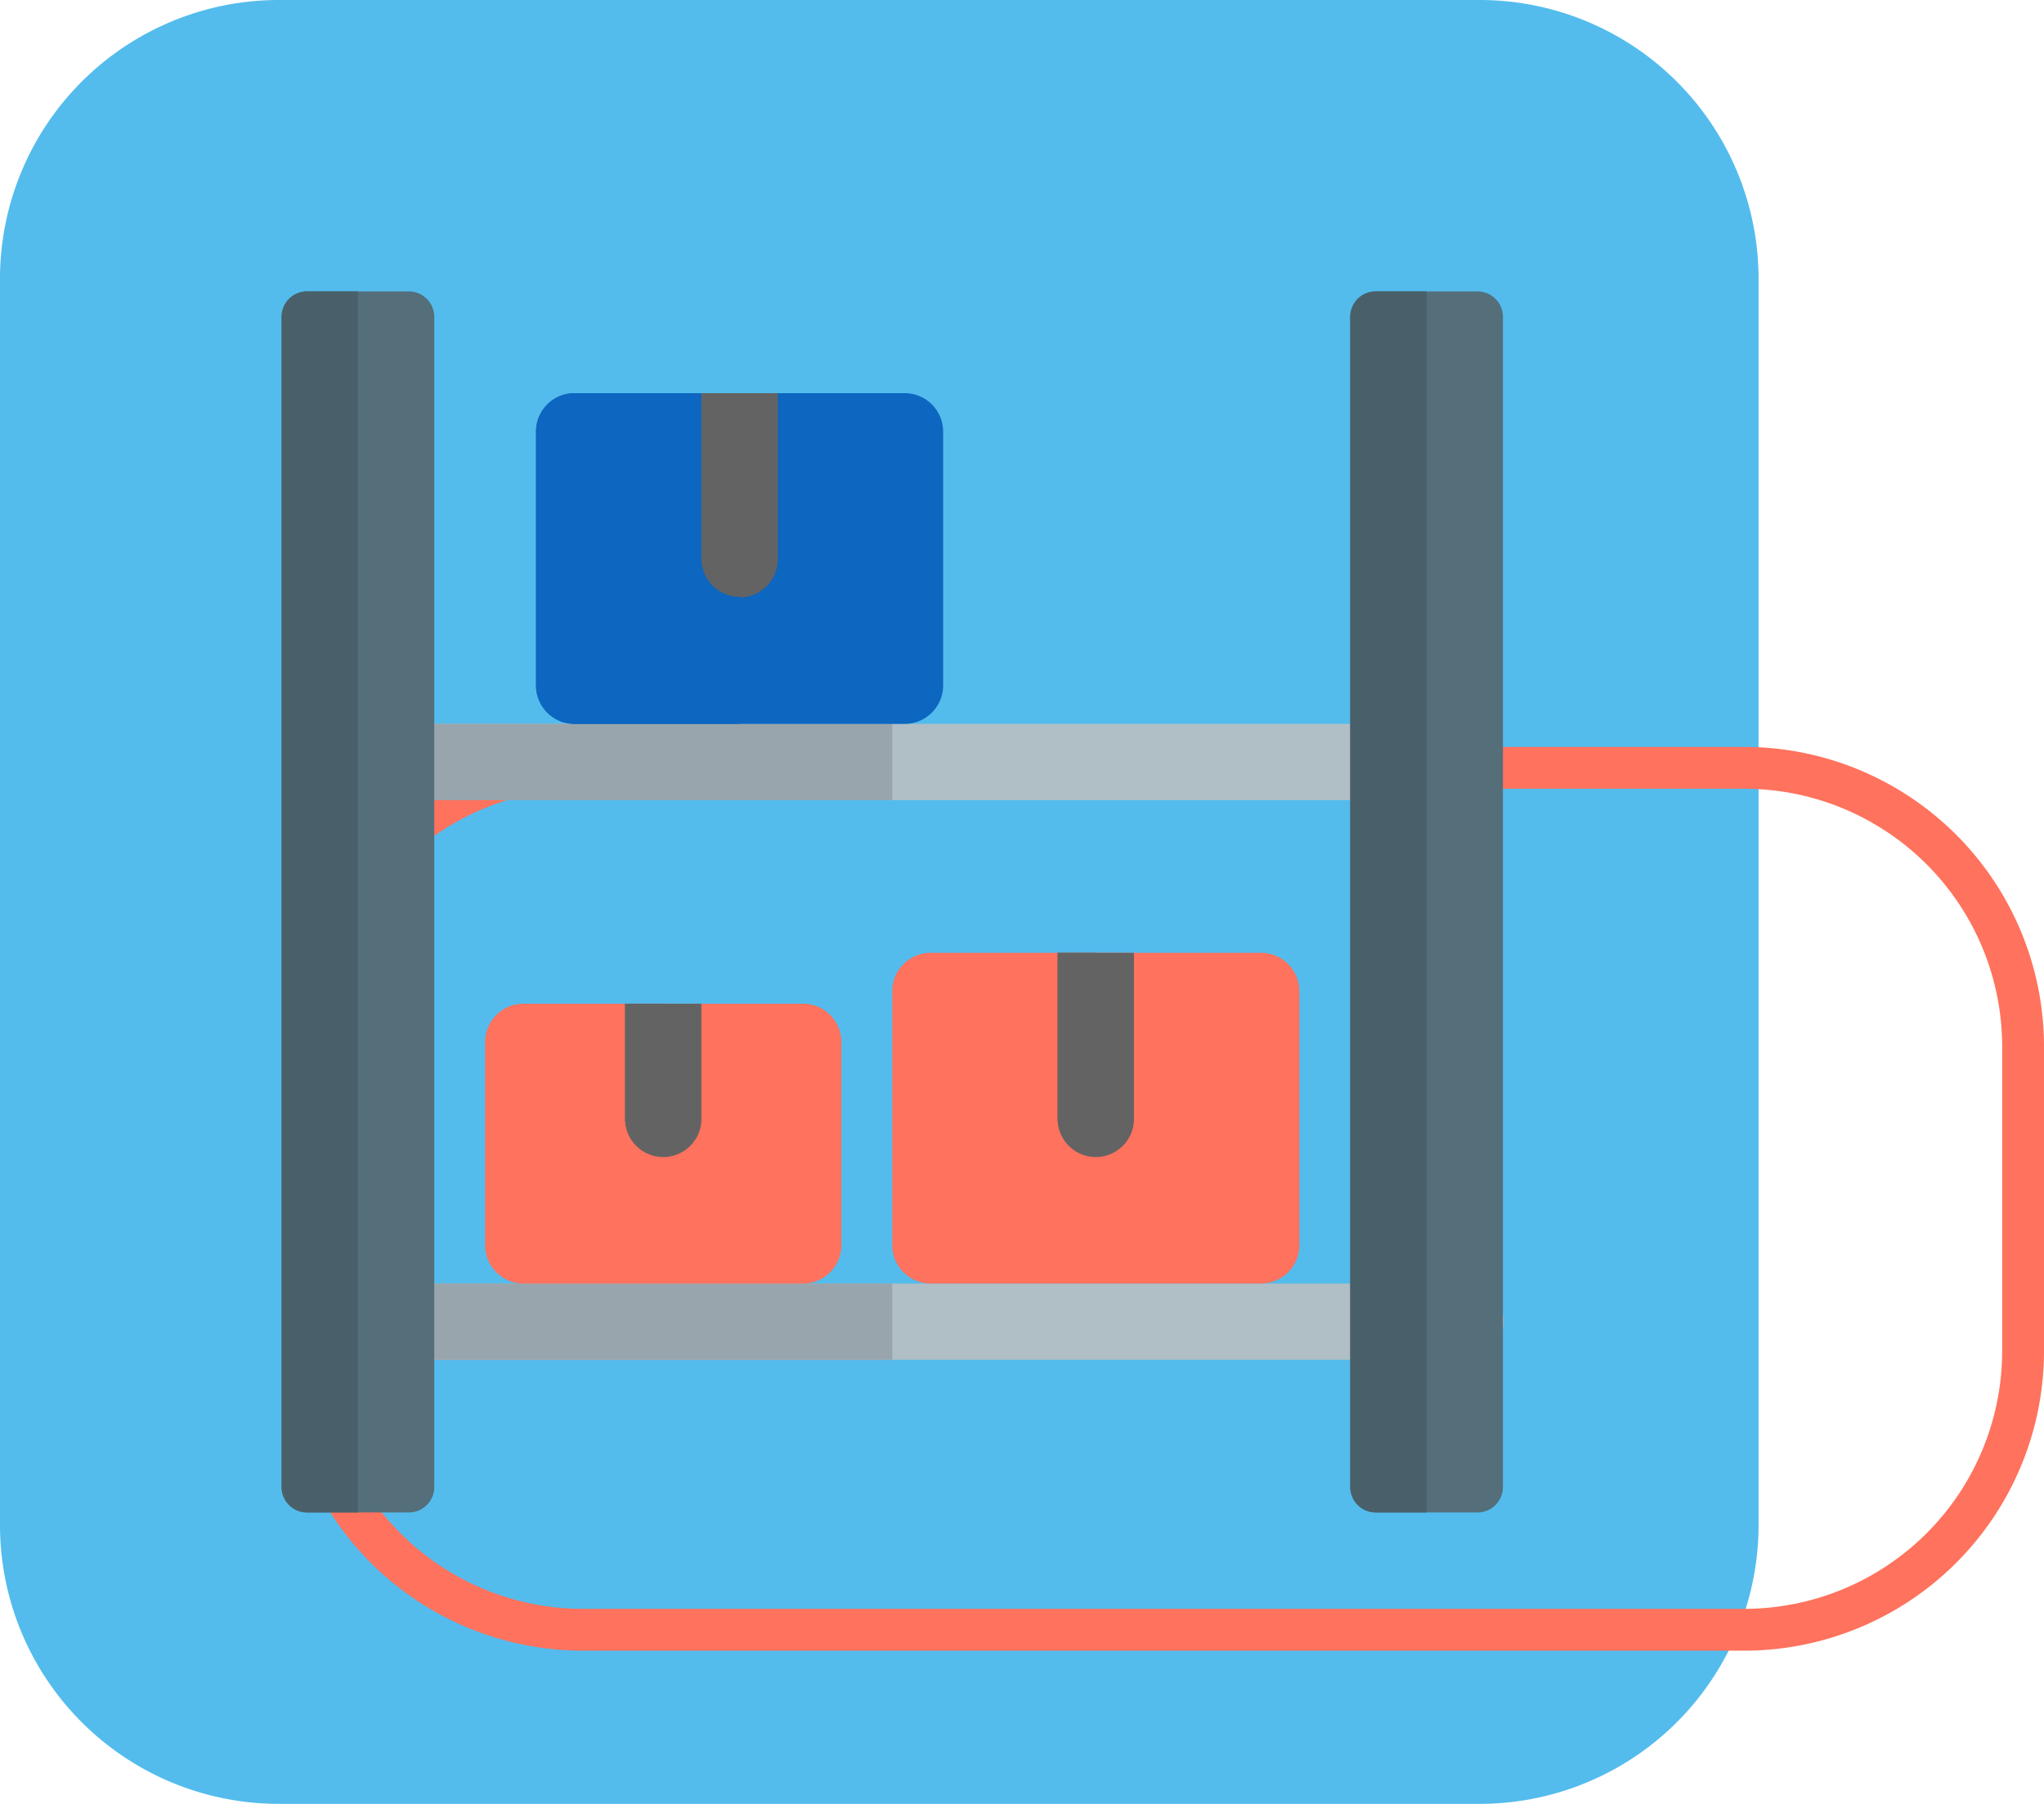 <svg xmlns="http://www.w3.org/2000/svg" width="146.559" height="129.374" viewBox="0 0 146.559 129.374">
  <g id="Grupo_1100651" data-name="Grupo 1100651" transform="translate(-434.941 -6829.082)">
    <g id="Grupo_1100650" data-name="Grupo 1100650">
      <g id="Grupo_1099073" data-name="Grupo 1099073" transform="translate(-20.811 -1191.107)">
        <path id="Trazado_875544" data-name="Trazado 875544" d="M20,0h86.094a20,20,0,0,1,20,20v89.373a20,20,0,0,1-20,20H20a20,20,0,0,1-20-20V20A20,20,0,0,1,20,0Z" transform="translate(455.751 8020.189)" fill="#53bced"/>
        <path id="Trazado_875545" data-name="Trazado 875545" d="M20,0h83.264a20,20,0,0,1,20,20V41.816a20,20,0,0,1-20,20H20a20,20,0,0,1-20-20V20A20,20,0,0,1,20,0Z" transform="translate(477.547 8075.258)" fill="none" stroke="#ff725d" stroke-width="3"/>
        <g id="Grupo_1100649" data-name="Grupo 1100649">
          <g id="Grupo_1100338" data-name="Grupo 1100338" transform="translate(475.942 8041.089)">
            <path id="Trazado_874812" data-name="Trazado 874812" d="M84.836,24.973H2.737a2.737,2.737,0,0,1,0-5.473h82.1a2.737,2.737,0,1,1,0,5.473Z" transform="translate(0 51.653)" fill="#b0bec5"/>
            <path id="Trazado_874813" data-name="Trazado 874813" d="M84.836,13.973H2.737a2.737,2.737,0,0,1,0-5.473h82.1a2.737,2.737,0,0,1,0,5.473Z" transform="translate(0 22.515)" fill="#b0bec5"/>
            <path id="Trazado_874814" data-name="Trazado 874814" d="M43.786,19.5H2.737a2.737,2.737,0,0,0,0,5.473h41.05Z" transform="translate(0 51.653)" fill="#99a5ac"/>
            <path id="Trazado_874815" data-name="Trazado 874815" d="M43.786,8.5H2.737a2.737,2.737,0,0,0,0,5.473h41.05Z" transform="translate(0 22.515)" fill="#99a5ac"/>
            <path id="Trazado_874816" data-name="Trazado 874816" d="M31.454,2H7.737A2.757,2.757,0,0,0,5,4.737V22.981a2.757,2.757,0,0,0,2.737,2.737H31.454a2.757,2.757,0,0,0,2.737-2.737V4.737A2.757,2.757,0,0,0,31.454,2Z" transform="translate(13.244 5.298)" fill="#0d66bf"/>
            <path id="Trazado_874817" data-name="Trazado 874817" d="M13.723,2V13.859a2.737,2.737,0,1,1-5.473,0V2Z" transform="translate(21.853 5.298)" fill="#636363"/>
            <path id="Trazado_874818" data-name="Trazado 874818" d="M16.859,2H7.737A2.757,2.757,0,0,0,5,4.737V22.981a2.757,2.757,0,0,0,2.737,2.737H19.6V16.6a2.757,2.757,0,0,1-2.737-2.737Z" transform="translate(13.244 5.298)" fill="#0d66bf"/>
            <path id="Trazado_874819" data-name="Trazado 874819" d="M10.987,2H8.25V13.859A2.757,2.757,0,0,0,10.987,16.6Z" transform="translate(21.853 5.298)" fill="#636363"/>
            <path id="Trazado_874820" data-name="Trazado 874820" d="M26.805,14H6.737A2.757,2.757,0,0,0,4,16.737v14.6a2.757,2.757,0,0,0,2.737,2.737H26.805a2.757,2.757,0,0,0,2.737-2.737v-14.6A2.757,2.757,0,0,0,26.805,14Z" transform="translate(10.595 37.084)" fill="#ff725d"/>
            <path id="Trazado_874821" data-name="Trazado 874821" d="M12.223,14v8.21a2.737,2.737,0,1,1-5.473,0V14Z" transform="translate(17.88 37.084)" fill="#636363"/>
            <path id="Trazado_874823" data-name="Trazado 874823" d="M9.487,14H6.75v8.21a2.757,2.757,0,0,0,2.737,2.737Z" transform="translate(17.88 37.084)" fill="#636363"/>
            <path id="Trazado_874824" data-name="Trazado 874824" d="M38.454,13H14.737A2.757,2.757,0,0,0,12,15.737V33.981a2.757,2.757,0,0,0,2.737,2.737H38.454a2.757,2.757,0,0,0,2.737-2.737V15.737A2.757,2.757,0,0,0,38.454,13Z" transform="translate(31.786 34.435)" fill="#ff725d"/>
            <path id="Trazado_874825" data-name="Trazado 874825" d="M20.723,13V24.859a2.737,2.737,0,1,1-5.473,0V13Z" transform="translate(40.395 34.435)" fill="#636363"/>
            <path id="Trazado_874827" data-name="Trazado 874827" d="M17.987,13H15.25V24.859A2.757,2.757,0,0,0,17.987,27.6Z" transform="translate(40.395 34.435)" fill="#636363"/>
            <path id="Trazado_874828" data-name="Trazado 874828" d="M9.122,87.573h-7.3A1.825,1.825,0,0,1,0,85.748V1.824A1.825,1.825,0,0,1,1.824,0h7.3a1.825,1.825,0,0,1,1.824,1.824V85.748A1.825,1.825,0,0,1,9.122,87.573Z" fill="#546e7a"/>
            <path id="Trazado_874829" data-name="Trazado 874829" d="M5.473,0H1.824A1.825,1.825,0,0,0,0,1.824V85.748a1.825,1.825,0,0,0,1.824,1.824H5.473Z" fill="#49606a"/>
            <path id="Trazado_874830" data-name="Trazado 874830" d="M30.122,87.573h-7.3A1.825,1.825,0,0,1,21,85.748V1.824A1.825,1.825,0,0,1,22.824,0h7.3a1.825,1.825,0,0,1,1.824,1.824V85.748A1.825,1.825,0,0,1,30.122,87.573Z" transform="translate(55.626)" fill="#546e7a"/>
            <path id="Trazado_874831" data-name="Trazado 874831" d="M26.473,0H22.824A1.825,1.825,0,0,0,21,1.824V85.748a1.825,1.825,0,0,0,1.824,1.824h3.649Z" transform="translate(55.626)" fill="#49606a"/>
          </g>
        </g>
      </g>
    </g>
  </g>
</svg>
